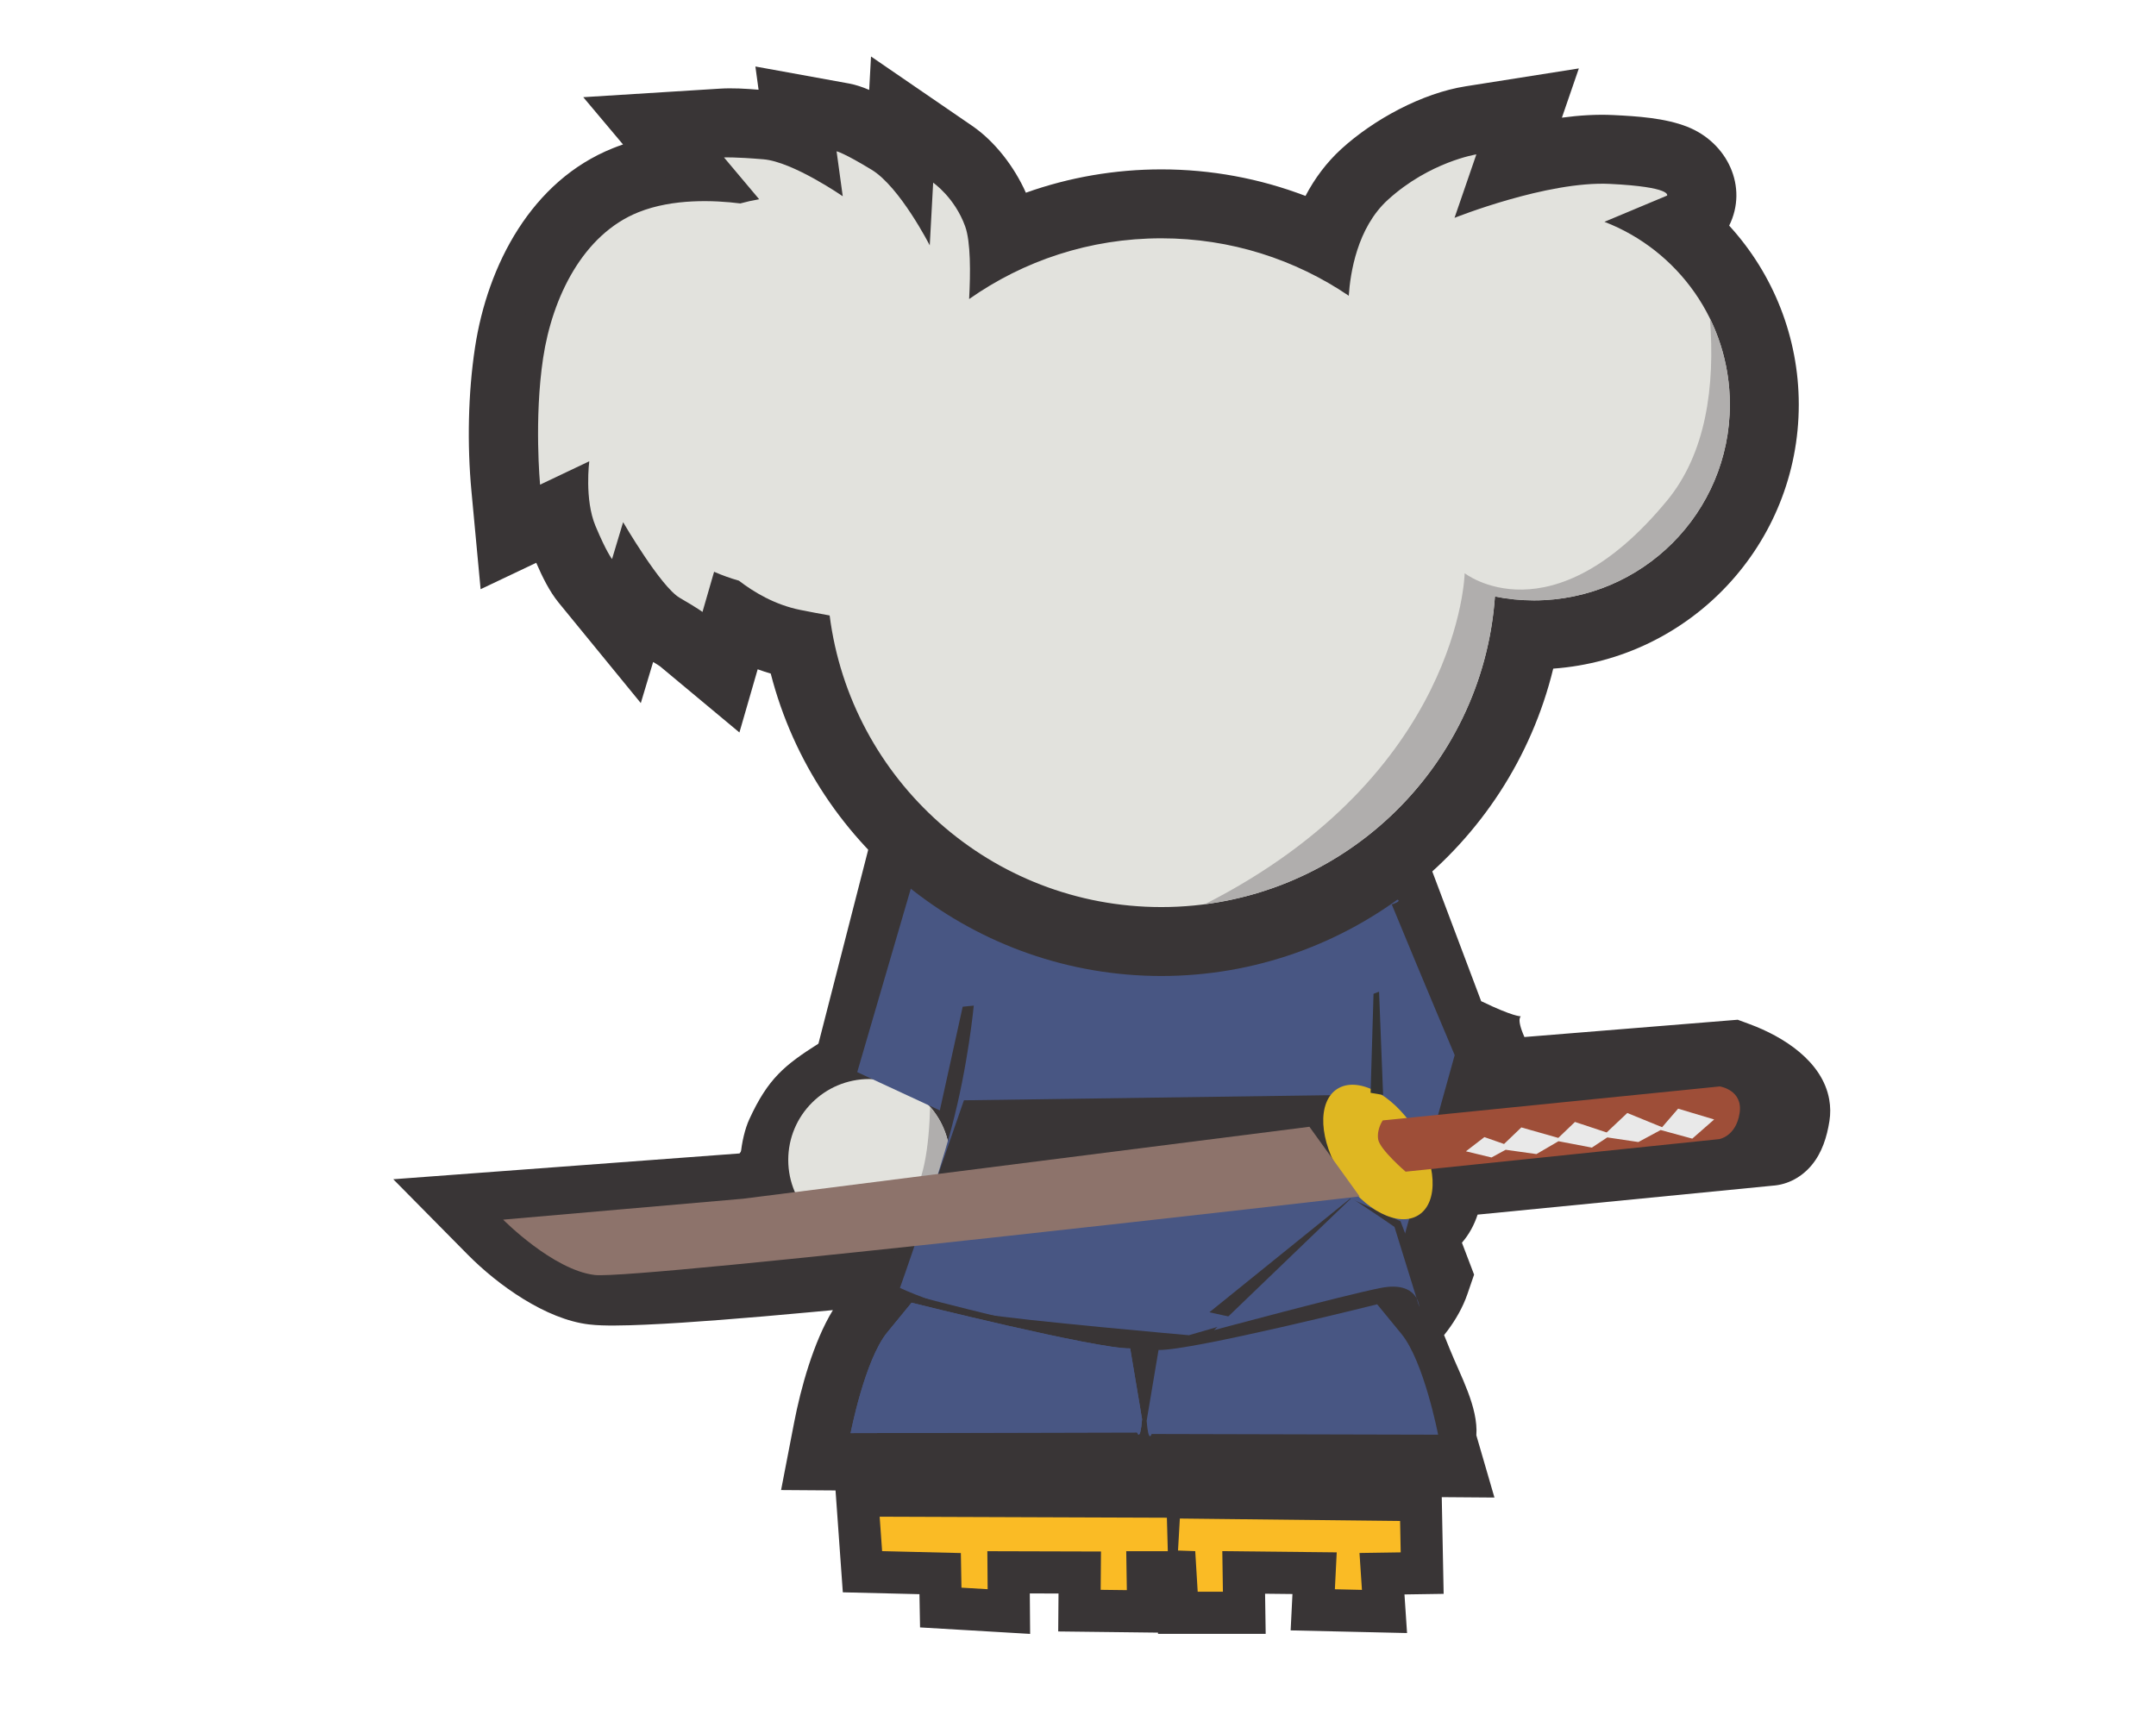 <?xml version="1.0" encoding="UTF-8" standalone="no"?>
<!-- Created with Inkscape (http://www.inkscape.org/) -->

<svg
   xmlns:dc="http://purl.org/dc/elements/1.1/"
   xmlns:cc="http://creativecommons.org/ns#"
   xmlns:rdf="http://www.w3.org/1999/02/22-rdf-syntax-ns#"
   xmlns:svg="http://www.w3.org/2000/svg"
   xmlns="http://www.w3.org/2000/svg"
   xmlns:sodipodi="http://sodipodi.sourceforge.net/DTD/sodipodi-0.dtd"
   xmlns:inkscape="http://www.inkscape.org/namespaces/inkscape"
   id="svg3336"
   version="1.1"
   inkscape:version="0.91 r13725"
   xml:space="preserve"
   width="172.247"
   height="137.493"
   viewBox="0 0 172.247 137.493"
   sodipodi:docname="koala_only_back.svg"><defs
     id="defs3340"><clipPath
       clipPathUnits="userSpaceOnUse"
       id="clipPath3352"><path
         d="M 0,0 225,0 225,152 0,152 0,0 Z"
         id="path3354"
         inkscape:connector-curvature="0" /></clipPath><clipPath
       clipPathUnits="userSpaceOnUse"
       id="clipPath3475"><rect
         style="fill:none"
         id="rect3477"
         width="209.859"
         height="126.142"
         x="6.14"
         y="-168.523"
         transform="scale(1,-1)"
         ry="4.529" /></clipPath></defs><sodipodi:namedview
     pagecolor="#ffffff"
     bordercolor="#666666"
     borderopacity="1"
     objecttolerance="10"
     gridtolerance="10"
     guidetolerance="10"
     inkscape:pageopacity="0"
     inkscape:pageshadow="2"
     inkscape:window-width="1174"
     inkscape:window-height="716"
     id="namedview3338"
     showgrid="false"
     inkscape:zoom="4"
     inkscape:cx="53.325308"
     inkscape:cy="85.33606"
     inkscape:window-x="0"
     inkscape:window-y="0"
     inkscape:window-maximized="0"
     inkscape:current-layer="g3344" /><g
     id="g3344"
     inkscape:groupmode="layer"
     inkscape:label="koala_only"
     transform="matrix(1.25,0,0,-1.25,-56.463,189.056)"><g
       id="g3346" /><g
       id="g3348"
       transform="matrix(-1,0,0,1,230.059,-3.394)"
       clip-path="url(#clipPath3475)"><g
         id="g3350"
         clip-path="url(#clipPath3352)"><path
           d="m 131.656,70.887 c 1.246,-2.04 2.056,-5.012 2.473,-7.165 l 0.838,-4.337 -20.769,-0.148 0.086,-0.143 -24.911,-0.188 1.157,3.977 c -0.13,1.802 1.028,3.837 1.701,5.519 0.119,0.297 0.239,0.594 0.361,0.891 -0.075,0.092 -0.148,0.185 -0.218,0.28 -0.521,0.693 -0.986,1.506 -1.268,2.326 l -0.432,1.258 0.777,2.04 c -0.46,0.531 -0.788,1.142 -1.001,1.795 l -18.863,1.851 c -0.974,0.065 -1.861,0.558 -2.484,1.306 -0.671,0.804 -0.98,1.811 -1.141,2.828 -0.072,0.456 -0.067,0.922 0.014,1.376 0.435,2.446 2.931,4.02 5.094,4.818 l 0.754,0.279 13.633,-1.105 c 1.097,2.477 -1.391,0.286 2.765,2.292 l 4.36,11.572 4.932,0.133 25.971,5.942 -0.038,-4.667 3.05,0.211 4.117,-16.045 5.007,-6.88 22.132,-1.65 -4.759,-4.818 c -1.924,-1.948 -4.988,-4.138 -7.751,-4.463 -0.543,-0.064 -1.085,-0.071 -1.632,-0.07 -0.655,0.003 -1.31,0.025 -1.965,0.054 -1.585,0.069 -3.167,0.18 -4.748,0.301 -1.888,0.145 -3.774,0.309 -5.658,0.484 -0.528,0.049 -1.056,0.096 -1.584,0.146"
           style="fill:#393536;fill-opacity:1;fill-rule:evenodd;stroke:none"
           id="path3356"
           inkscape:connector-curvature="0"
           sodipodi:nodetypes="ccccccccccccccccccccccccccccccccccccc" /><path
           d="m 92.857,79.461 -21.066,2.068 c -0.244,0.006 -0.468,0.161 -0.619,0.343 -0.327,0.392 -0.473,1.035 -0.55,1.525 -0.25,1.579 2.163,2.799 3.381,3.248 l 0.116,0.043 17.952,-2.549 c 0.126,2.833 2.463,5.091 5.326,5.091 0.385,0 0.76,-0.04 1.121,-0.118 l 1.581,10.037 1.206,-0.525 0.2,1.411 22.156,5.07 1.344,-4.286 1.521,1.116 3.431,-12.652 c 0.321,0.043 2.3,-1.157 2.581,-1.335 2.209,-1.4 3.26,-2.251 4.46,-4.86 0.544,-1.182 0.858,-3.521 0.259,-4.577 l 16.554,-1.443 -0.732,-0.741 c -1.464,-1.482 -4.073,-3.437 -6.15,-3.681 -0.426,-0.05 -0.88,-0.052 -1.309,-0.051 -0.618,0.002 -1.238,0.023 -1.855,0.051 -1.555,0.068 -3.11,0.177 -4.662,0.296 -1.872,0.143 -3.744,0.306 -5.614,0.48 -0.85,0.079 -1.708,0.152 -2.556,0.246 l -2.707,0.301 2.643,0.661 c 0.002,0 0.003,0.001 0.006,0.001 0.26,0.062 0.532,0.142 0.805,0.234 -0.244,-0.025 -0.492,-0.038 -0.742,-0.038 -1.378,0 -2.667,0.384 -3.765,1.051 0.135,-0.399 0.271,-0.799 0.408,-1.198 0.169,-0.496 0.341,-0.99 0.514,-1.485 0.049,-0.138 0.097,-0.276 0.146,-0.415 0.013,-0.036 0.026,-0.072 0.038,-0.108 0.006,-0.016 0.012,-0.033 0.019,-0.052 0.075,-0.224 0.066,-0.472 -0.024,-0.69 -0.095,-0.228 -0.256,-0.371 -0.445,-0.48 0.373,-0.453 0.739,-0.912 1.111,-1.366 1.261,-1.544 2.164,-4.905 2.545,-6.873 l 0.224,-1.157 -22.241,-0.158 0.038,-0.064 -15.226,0.143 -0.064,0.901 c -0.099,1.366 0.005,3.251 0.515,4.526 0.337,0.843 0.682,1.684 1.058,2.511 l 0.009,0.027 c -0.481,0.339 -0.906,0.762 -1.27,1.248 -0.346,0.461 -0.688,1.042 -0.875,1.587 l -0.116,0.335 1.195,3.138 c -0.161,0.03 -0.32,0.078 -0.475,0.145 -0.109,0.047 -0.214,0.103 -0.314,0.168 -0.099,0.064 -0.194,0.137 -0.281,0.217 -0.727,0.668 -0.892,1.726 -0.807,2.665 10e-4,0.006 10e-4,0.012 0.002,0.018"
           style="fill:#393536;fill-opacity:1;fill-rule:evenodd;stroke:none"
           id="path3358"
           inkscape:connector-curvature="0"
           sodipodi:nodetypes="cccccccsccccccccssccsccccccccccscccccccccsccccccccccccccccc" /><path
           d="m 101.942,99.633 -1.101,-7.785 9.358,-4.522 16.553,6.291 -3.423,10.91 -21.387,-4.894"
           style="fill:#b0aead;fill-opacity:1;fill-rule:evenodd;stroke:none"
           id="path3362"
           inkscape:connector-curvature="0" /><path
           d="m 100.312,85.244 c -0.13,0.1 -0.383,0.223 -0.484,0.27 -0.146,0.068 -0.523,0.236 -0.711,0.261 l -0.654,-0.155 2.021,12.827 5.54,-2.414 3.56,-7.282 -0.247,-0.247 c -0.051,-0.052 -0.124,-0.102 -0.182,-0.144 -0.238,-0.172 -0.481,-0.34 -0.723,-0.507 -0.362,-0.249 -1.01,-0.495 -1.421,-0.663 -0.755,-0.307 -1.52,-0.597 -2.283,-0.883 -1.25,-0.466 -2.506,-0.921 -3.764,-1.364 l -0.652,-0.229 0,0.53"
           style="fill:#393536;fill-opacity:1;fill-rule:evenodd;stroke:none"
           id="path3364"
           inkscape:connector-curvature="0" /><path
           d="M 100.869,97.746 99.061,86.265 c 0,0 0.206,0.048 0.973,-0.307 0.768,-0.356 0.768,-0.553 0.768,-0.553 0,0 6.565,2.308 7.352,2.851 0.787,0.544 0.837,0.593 0.837,0.593 l -3.327,6.808 -4.795,2.089"
           style="fill:#485683;fill-opacity:1;fill-rule:evenodd;stroke:none"
           id="path3366"
           inkscape:connector-curvature="0" /><path
           d="m 124.248,83.855 c 0.092,-0.388 0.189,-0.775 0.292,-1.16 0.327,-1.221 0.697,-2.435 1.079,-3.641 0.479,-1.517 0.983,-3.027 1.499,-4.533 0.17,-0.496 0.342,-0.992 0.515,-1.488 0.049,-0.138 0.097,-0.277 0.146,-0.416 0.013,-0.036 0.026,-0.073 0.039,-0.109 0.003,-0.01 0.007,-0.019 0.016,-0.046 0.037,-0.11 0.034,-0.232 -0.012,-0.344 -0.098,-0.236 -0.447,-0.348 -0.662,-0.44 -0.361,-0.155 -0.725,-0.3 -1.092,-0.438 -1.097,-0.412 -2.242,-0.766 -3.393,-0.992 -0.138,-0.027 -0.276,-0.052 -0.415,-0.076 -1.819,-0.303 -3.675,-0.534 -5.504,-0.776 -2.063,-0.274 -4.128,-0.54 -6.193,-0.799 l -0.203,-0.026 -13.032,10.28 0.529,5.292 0.29,0.105 c 2.312,0.835 4.619,1.702 6.906,2.599 1.076,0.421 2.15,0.851 3.215,1.3 0.818,0.346 1.653,0.704 2.443,1.109 1.311,0.672 2.669,1.718 3.822,2.635 1.643,1.306 3.279,2.722 4.81,4.162 l 0.021,0.02 6.876,5.045 3.413,-12.584 -5.405,-4.679"
           style="fill:#393536;fill-opacity:1;fill-rule:evenodd;stroke:none"
           id="path3368"
           inkscape:connector-curvature="0" /><path
           d="m 129.338,85.659 c 2.855,0 5.171,-2.316 5.171,-5.171 0,-2.855 -2.316,-5.171 -5.171,-5.171 -2.855,0 -5.171,2.316 -5.171,5.171 0,2.855 2.316,5.171 5.171,5.171"
           style="fill:#e2e2dd;fill-opacity:1;fill-rule:evenodd;stroke:none"
           id="path3370"
           inkscape:connector-curvature="0" /><path
           d="M 132.264,76.224 C 131.431,75.652 130.424,75.317 129.338,75.317 c -2.855,0 -5.171,2.316 -5.171,5.171 0,1.301 0.481,2.49 1.275,3.399 0.063,-2.38 0.386,-5.217 1.513,-6.045 1.173,-0.862 3.521,-1.355 5.309,-1.618"
           style="fill:#b0aead;fill-opacity:1;fill-rule:evenodd;stroke:none"
           id="path3372"
           inkscape:connector-curvature="0" /><path
           d="m 119.678,95.696 c 0,0 -27.998,2.536 -23.743,1.124 -2.146,-5.212 -4.021,-9.632 -4.021,-9.632 l 3.928,-14.119 13.06,-3.786 c 0,0 10.683,0.94 13.278,1.372 2.595,0.433 5.19,1.652 5.19,1.652 0,0 -2.241,6.291 -3.303,10.262 -1.061,3.971 -1.415,7.785 -1.415,7.785 l 0.707,-0.07 1.462,-6.631 5.279,2.449 -4.146,14.199 -6.276,-4.605"
           style="fill:#485683;fill-opacity:1;fill-rule:evenodd;stroke:none"
           id="path3374"
           inkscape:connector-curvature="0"
           sodipodi:nodetypes="cccccccccccccc" /><path
           d="m 98.583,78.028 9.009,-7.278 -0.995,-0.219 c -1.55,-0.341 -3.173,-0.62 -4.747,-0.814 -1.21,-0.15 -2.908,-0.328 -4.103,-0.092 -1.17,0.23 -2.121,0.914 -2.828,1.857 -0.304,0.406 -0.637,0.966 -0.804,1.452 l -0.057,0.168 1.319,3.467 3.206,1.459"
           style="fill:#393536;fill-opacity:1;fill-rule:evenodd;stroke:none"
           id="path3376"
           inkscape:connector-curvature="0" /><path
           d="m 98.51,78.057 8.782,-8.448 c 0,0 -8.252,2.224 -10.65,2.696 -2.399,0.472 -2.464,-1.212 -2.464,-1.212 l 1.585,5.114 0.947,0.65"
           style="fill:#485683;fill-opacity:1;fill-rule:evenodd;stroke:none"
           id="path3378"
           inkscape:connector-curvature="0"
           sodipodi:nodetypes="cccccc" /><path
           d="m 110.438,68.766 c 0.675,-0.012 1.35,-0.024 2.026,-0.037 0.316,-0.006 0.687,0.05 1,0.096 0.546,0.08 1.09,0.182 1.631,0.289 1.417,0.28 2.83,0.602 4.237,0.934 2.395,0.564 4.79,1.161 7.17,1.786 l 0.297,0.078 0.2,-0.234 c 0.53,-0.62 1.045,-1.272 1.562,-1.904 1.188,-1.454 2.084,-4.797 2.444,-6.656 l 0.111,-0.578 -22.301,-0.159 c -0.581,-0.005 -0.494,0.703 -0.507,1.03 -0.022,0.555 3.741,-1.291 1.698,-0.338 1.508,1.361 2.458,5.656 -0.89,5.825 l 2.422,0.47 -1.1,-0.602"
           style="fill:#393536;fill-opacity:1;fill-rule:evenodd;stroke:none"
           id="path3384"
           inkscape:connector-curvature="0"
           sodipodi:nodetypes="ccccccccccccccccc" /><path
           d="m 111.894,63.911 c 0.118,-1.494 0.318,-0.841 0.318,-0.841 l 18.312,-0.045 c 0,0 -0.905,4.681 -2.342,6.439 -1.438,1.758 -1.555,1.897 -1.555,1.897 0,0 -11.827,-2.961 -13.973,-2.921"
           style="fill:#485683;fill-opacity:1;fill-rule:evenodd;stroke:none"
           id="path3386"
           inkscape:connector-curvature="0"
           sodipodi:nodetypes="cccccc" /><path
           d="M 98.156,84.653 123.281,84.301 125.178,78.825 119.438,79.62 97.567,79.895 l 0.589,4.758"
           style="fill:#393536;fill-opacity:1;fill-rule:evenodd;stroke:none"
           id="path3390"
           inkscape:connector-curvature="0"
           sodipodi:nodetypes="cccccc" /><path
           d="m 99.43,85.021 c -1.285,0.833 -3.495,-0.294 -4.936,-2.517 -1.441,-2.222 -1.569,-4.7 -0.284,-5.532 1.284,-0.833 3.494,0.293 4.935,2.516 1.441,2.222 1.569,4.7 0.285,5.533"
           style="fill:#dfb722;fill-opacity:1;fill-rule:evenodd;stroke:none"
           id="path3392"
           inkscape:connector-curvature="0" /><path
           d="m 101.451,142.114 c 2.933,1.122 6.051,1.697 9.213,1.697 2.962,0 5.887,-0.505 8.657,-1.492 0.736,1.654 1.98,3.28 3.434,4.276 l 6.464,4.433 0.117,-2.137 c 0.435,0.187 0.872,0.334 1.296,0.411 l 5.977,1.086 -0.203,-1.485 c 0.826,0.067 1.66,0.12 2.484,0.068 l 8.721,-0.545 -2.541,-3.022 c 0.217,-0.074 0.433,-0.153 0.646,-0.239 5.197,-2.078 8.014,-7.463 8.815,-12.749 0.445,-2.939 0.504,-6.21 0.227,-9.169 l -0.586,-6.274 -3.555,1.689 c -0.389,-0.896 -0.845,-1.831 -1.436,-2.553 l -5.248,-6.416 -0.788,2.626 c -0.152,-0.087 -0.302,-0.179 -0.439,-0.274 l -5.076,-4.231 -1.167,4.04 c -0.275,-0.101 -0.552,-0.192 -0.834,-0.274 -2.901,-11.294 -13.156,-19.333 -24.965,-19.333 -11.954,0 -22.266,8.225 -25.047,19.649 -8.771,0.631 -15.694,7.95 -15.694,16.881 0,4.275 1.616,8.346 4.449,11.438 -1.231,2.478 0.115,5.314 2.682,6.322 1.427,0.561 3.199,0.672 4.727,0.747 1.057,0.052 2.167,-0.017 3.281,-0.166 l -1.083,3.147 7.237,-1.143 c 2.783,-0.439 5.87,-2.115 7.943,-4.005 0.947,-0.864 1.704,-1.886 2.292,-3.003"
           style="fill:#393536;fill-opacity:1;fill-rule:evenodd;stroke:none"
           id="path3398"
           inkscape:connector-curvature="0" /><path
           d="m 99.972,138.497 c 3.289,1.722 6.944,2.622 10.692,2.622 3.694,0 7.297,-0.875 10.545,-2.546 0.05,0.803 0.162,1.573 0.382,2.18 0.478,1.323 1.506,2.812 2.687,3.622 l 2.514,1.724 0.11,-2.016 c 0.451,0.477 0.918,0.884 1.386,1.168 0.658,0.401 2.041,1.259 2.825,1.402 l 2.325,0.422 -0.241,-1.759 c 0.961,0.443 1.935,0.779 2.759,0.848 0.848,0.07 1.912,0.173 2.766,0.12 l 3.392,-0.212 -2.167,-2.576 c 1.637,-0.007 3.292,-0.24 4.769,-0.831 4.268,-1.707 6.5,-6.346 7.152,-10.652 0.403,-2.656 0.461,-5.827 0.209,-8.516 l -0.228,-2.439 -2.92,1.387 c -0.092,-0.747 -0.259,-1.47 -0.516,-2.084 -0.302,-0.723 -0.81,-1.929 -1.316,-2.547 l -2.041,-2.495 -0.569,1.897 c -0.731,-0.994 -1.513,-1.888 -2.181,-2.276 -0.393,-0.228 -0.879,-0.494 -1.249,-0.764 l -1.984,-1.654 -0.932,3.225 c -1.228,-0.848 -2.607,-1.488 -4.074,-1.781 -0.232,-0.046 -0.465,-0.092 -0.698,-0.137 -1.995,-10.872 -11.525,-18.889 -22.705,-18.889 -11.495,0 -21.157,8.45 -22.832,19.638 -0.328,-0.022 -0.656,-0.034 -0.985,-0.034 -7.858,0 -14.232,6.374 -14.232,14.233 0,4.604 2.218,8.831 5.803,11.469 l -1.231,0.516 -0.288,0.447 c -0.735,1.144 -0.003,2.373 1.139,2.822 1.061,0.416 2.749,0.508 3.875,0.563 2.12,0.104 4.814,-0.418 7.252,-1.127 l -1.183,3.44 2.814,-0.444 c 2.265,-0.358 4.887,-1.821 6.549,-3.336 1.333,-1.216 2.168,-2.877 2.627,-4.63"
           style="fill:#393536;fill-opacity:1;fill-rule:evenodd;stroke:none"
           id="path3400"
           inkscape:connector-curvature="0" /><path
           d="m 110.664,139.405 c 4.572,0 8.808,-1.437 12.284,-3.883 -0.09,1.657 -0.103,3.662 0.254,4.648 0.669,1.848 2.045,2.792 2.045,2.792 l 0.218,-4.009 c 0,0 1.905,3.734 3.714,4.834 1.808,1.101 2.241,1.18 2.241,1.18 l -0.394,-2.874 c 0,0 3.185,2.206 5.072,2.363 1.888,0.157 2.517,0.118 2.517,0.118 l -2.247,-2.672 c 0.409,-0.07 0.811,-0.16 1.206,-0.268 1.673,0.21 4.304,0.321 6.506,-0.56 3.539,-1.415 5.505,-5.425 6.095,-9.318 0.589,-3.892 0.196,-8.1 0.196,-8.1 l -3.145,1.495 c 0,0 0.314,-2.438 -0.394,-4.129 -0.707,-1.691 -1.061,-2.123 -1.061,-2.123 l -0.708,2.359 c 0,0 -2.398,-4.128 -3.617,-4.836 -1.219,-0.708 -1.455,-0.904 -1.455,-0.904 l -0.742,2.569 c -0.513,-0.224 -1.042,-0.415 -1.588,-0.569 -0.935,-0.722 -2.296,-1.546 -3.929,-1.871 -0.696,-0.139 -1.32,-0.256 -1.869,-0.353 -1.343,-10.512 -10.322,-18.641 -21.199,-18.641 -11.292,0 -20.54,8.761 -21.322,19.854 -0.806,-0.163 -1.64,-0.249 -2.495,-0.249 -6.912,0 -12.519,5.606 -12.519,12.519 0,5.324 3.327,9.873 8.015,11.682 l -4.003,1.677 c 0,0 -0.354,0.551 3.656,0.747 4.011,0.197 9.929,-2.17 9.929,-2.17 l -1.396,4.057 c 0,0 2.988,-0.471 5.661,-2.909 1.965,-1.791 2.401,-4.707 2.494,-6.128 3.418,2.317 7.541,3.672 11.98,3.672"
           style="fill:#e2e2dd;fill-opacity:1;fill-rule:evenodd;stroke:none"
           id="path3402"
           inkscape:connector-curvature="0" /><path
           d="m 107.886,96.834 c -9.997,1.298 -17.827,9.505 -18.544,19.673 -0.806,-0.163 -1.64,-0.249 -2.495,-0.249 -6.912,0 -12.519,5.606 -12.519,12.519 0,1.973 0.458,3.84 1.272,5.501 -0.333,-4.332 0.242,-8.608 2.744,-11.643 7.401,-8.975 12.932,-4.64 12.932,-4.64 0,0 0.268,-12.854 16.61,-21.161"
           style="fill:#b0aead;fill-opacity:1;fill-rule:evenodd;stroke:none"
           id="path3404"
           inkscape:connector-curvature="0" /><path
           d="m 110.879,50.271 -0.005,-0.078 -6.88,0 0.039,2.565 -1.75,-0.019 0.116,-2.325 -7.44,-0.17 0.165,2.468 -2.504,0.038 0.143,7.32 14.926,0.167 0.002,0.062 23.869,0.086 -0.539,-7.537 -4.898,-0.119 -0.038,-2.125 -7.036,-0.415 0.021,2.587 -1.835,-0.005 0.02,-2.425 -6.376,-0.075"
           style="fill:#393536;fill-opacity:1;fill-rule:evenodd;stroke:none"
           id="path3422"
           inkscape:connector-curvature="0" /><path
           d="m 95.404,57.407 14.076,0.157 0.118,-2.045 -1.101,-0.039 -0.157,-2.595 -1.612,0 0.039,2.595 -7.313,-0.078 0.118,-2.359 -1.73,-0.04 0.157,2.359 -2.634,0.04 0.039,2.005"
           style="fill:#fabb25;fill-opacity:1;fill-rule:evenodd;stroke:none"
           id="path3424"
           inkscape:connector-curvature="0" /><path
           d="m 110.309,57.616 -0.059,-2.14 2.657,0 -0.039,-2.489 1.673,0.02 -0.02,2.449 7.263,0.02 -0.019,-2.429 1.673,0.098 0.039,2.213 5.033,0.122 0.157,2.202 -18.358,-0.066"
           style="fill:#fabb25;fill-opacity:1;fill-rule:evenodd;stroke:none"
           id="path3426"
           inkscape:connector-curvature="0" /><path
           d="m 200.42,20.006 c 0.452,1.235 0.713,2.32 0.713,3.695 l 0,4.09 2.845,-0.949 c 0.661,1.221 1.427,2.432 1.967,3.263 1.35,2.079 3.855,6.044 6.636,6.044 0.655,0 1.241,-0.056 1.86,-0.29 0.336,-0.127 0.467,-0.205 0.827,-0.291 l 3.551,-0.85 -1.506,-3.139 c -0.186,-1.187 0.448,-4.573 1.226,-7.45 l 1.705,-1.798 2.087,-2.318 c 0.073,-1.31 0.027,-2.638 -0.304,-3.913 -0.107,-0.412 -0.276,-0.803 -0.407,-1.187 0.336,-0.798 0.841,-1.719 1.187,-2.433 0.609,-1.261 1.722,-3.398 1.722,-4.779 0,-2.505 -2.114,-3.948 -4.448,-3.948 l -0.5,0 c -0.593,0 -0.529,-0.006 -1.084,0.142 -2.304,0.619 -3.399,2.884 -4.146,4.936 -0.001,0.001 -0.001,0.002 -0.002,0.003 -0.367,-0.054 -0.78,-0.082 -1.268,-0.082 -0.736,0 -1.416,0.07 -2.051,0.234 l 0,-2.285 c 0,-3.046 -1.541,-5.949 -4.949,-5.949 l -0.5,0 c -2.258,0 -3.984,0.872 -5.202,2.243 C 198.993,1.81 197.185,1.1 195.19,1.1 l -4.213,0 -0.225,2.703 c -0.509,6.117 -0.838,13.807 -2.746,20.112 -0.889,-1.157 -2.144,-2.315 -4.316,-2.315 -0.883,0 -1.732,0.223 -2.498,0.662 -0.913,0.524 -1.563,1.255 -2.119,2.088 -0.723,-2.79 -1.264,-7.134 -1.424,-8.546 -0.454,-4.008 -0.687,-7.989 -1.021,-12.001 l -0.225,-2.703 -4.213,0 c -2.227,0 -4.357,1.099 -5.85,2.76 -0.583,-0.223 -1.227,-0.339 -1.888,-0.339 l -0.5,0 c -0.593,0 -0.529,-0.006 -1.084,0.143 -2.305,0.618 -3.399,2.884 -4.147,4.936 0,0.001 -0.001,0.002 -0.001,0.003 -0.368,-0.054 -0.78,-0.082 -1.268,-0.082 -0.737,0 -1.417,0.069 -2.052,0.234 l 0,-2.286 c 0,-3.046 -1.54,-5.948 -4.948,-5.948 l -0.5,0 c -3.023,0 -5.092,1.562 -6.267,3.793 -2.789,-2.399 -7.783,-3.2 -10.896,-3.2 l -5.5,0 c -2.173,0 -4.21,0.272 -6.079,1.458 l -0.561,0.356 C 118.942,1.443 116.767,0.52 114.383,0.52 l -1.5,0 c -5.855,0 -10.957,4.919 -11.438,10.704 l -0.567,6.815 5.569,-4.446 c -0.16,1.515 -0.365,3.009 -0.577,4.389 -0.354,2.32 -0.804,4.711 -1.471,6.963 -0.17,0.572 -0.639,2.027 -1.096,2.866 -1.369,-0.741 -3.937,-3.228 -4.779,-3.792 L 96.362,22.57 c 2.104,-3.802 3.175,-7.46 3.175,-11.875 0,-5.549 -5.652,-9.947 -10.948,-9.947 l -1,0 c -5.221,0 -10.017,5.144 -10.438,10.203 l -0.444,5.338 C 76.469,15.723 76.234,15.185 76.011,14.686 74.737,11.843 73.221,8.913 71.456,6.343 70.074,4.331 67.945,1.588 65.254,1.588 l -5.448,0 0,17.287 -0.102,0.933 C 58.681,14.074 58.426,7.105 58.192,4.292 l -0.225,-2.704 -4.213,0 c -2.281,0 -4.228,1.049 -5.558,2.653 C 47.494,3.874 46.669,3.68 45.816,3.68 l -0.5,0 c -0.594,0 -0.53,-0.006 -1.085,0.143 C 41.927,4.441 40.833,6.707 40.085,8.759 40.084,8.76 40.084,8.761 40.084,8.762 39.716,8.708 39.304,8.68 38.815,8.68 c -0.736,0 -1.416,0.069 -2.051,0.234 l 0,-2.286 c 0,-3.045 -1.54,-5.948 -4.948,-5.948 l -0.5,0 c -3.445,0 -5.65,2.028 -6.708,4.762 C 23.656,4.039 22.394,2.893 20.723,2.893 l -4.515,0 0.067,3.014 c 0.054,2.411 0.697,3.731 1.928,5.694 0.35,0.557 0.529,0.9 0.565,1.501 -0.402,0.653 -1.753,1.646 -2.86,2.404 -0.786,-0.282 -1.551,-0.464 -2.41,-0.552 L 12.627,0.87 8.219,0.893 c -4.96,0 -7.944,4.289 -7.944,8.948 l 0,1 c 0,8.118 7.096,18.067 11.498,24.641 l 1.15,1.717 7.407,-1.83 -0.782,-2.907 c -0.633,-2.351 -2.15,-4.384 -3.336,-6.48 -0.3,-0.53 -0.573,-1.053 -0.814,-1.577 4.069,1.849 6.862,3.876 7.387,10.181 l 0.415,4.992 4.163,-2.787 c 2.528,-1.693 4.246,-3.573 4.306,-6.774 0.003,0.005 0.007,0.011 0.011,0.016 1.349,2.079 3.854,6.043 6.635,6.043 0.655,0 1.241,-0.055 1.86,-0.289 0.336,-0.127 0.467,-0.206 0.827,-0.292 l 3.551,-0.85 -1.506,-3.138 c -0.186,-1.188 0.448,-4.573 1.226,-7.45 l 1.705,-1.304 2.087,-2.813 c 0.013,-0.228 0.022,-0.456 0.027,-0.685 0.972,2.675 2.205,5.25 3.345,7.117 0.519,0.851 0.991,1.732 1.473,2.604 2.171,3.926 4.502,7.343 9.175,8.431 l 1.985,0.463 1.133,-1.693 c 0.638,-0.952 1.183,-1.96 1.637,-3.011 0.312,-0.723 0.577,-1.458 0.803,-2.203 0.062,0.872 0.118,1.656 0.173,2.318 l 0.225,2.703 4.213,0 c 0.846,0 1.647,-0.144 2.387,-0.408 l 0,1.722 5.837,-1.964 -0.159,0.716 5.27,0.093 c 1.481,0 2.804,-0.561 3.693,-1.773 0.184,-0.251 0.305,-0.475 0.414,-0.699 l 8.243,0.856 c 2.129,1.819 4.923,2.889 7.944,2.889 l 0.5,0 c 1.959,0 3.794,-0.53 5.381,-1.452 l 1.138,-0.76 c 2.63,-2.001 4.35,-5.164 4.428,-8.67 l 0.138,-6.174 -0.42,0.325 c 1.175,-2.63 1.764,-5.126 2.046,-7.775 l 5.31,3.651 -0.042,-5.657 c -0.008,-0.962 -0.153,-1.911 -0.418,-2.82 1.552,0.181 3.382,0.654 4.672,1.04 0.906,0.27 3.428,1.127 4.541,1.896 -0.972,1.872 -5.33,6.071 -6.377,7.132 -2.927,2.965 -7.439,7.473 -7.439,11.909 0,4.391 6.442,5.948 9.948,5.948 l 2.674,0 17.693,-2.097 -6.767,-4.439 c -1.829,-1.201 -4.781,-1.741 -6.914,-2.292 -0.67,-0.174 -2.922,-0.781 -3.885,-1.391 0.6,-0.643 1.456,-1.403 1.872,-1.787 1.591,-1.464 3.21,-2.89 4.771,-4.386 1.331,-1.276 2.981,-2.906 4.346,-4.709 0.059,0.239 0.122,0.477 0.191,0.715 0.377,1.311 0.893,2.516 1.381,3.782 0.538,1.394 0.853,2.555 0.853,4.064 l 0.579,-2.01 2.266,5.152 c 0.66,1.221 1.427,2.432 1.967,3.263 1.35,2.079 3.855,6.043 6.636,6.043 0.654,0 1.241,-0.055 1.859,-0.289 0.337,-0.127 0.468,-0.206 0.827,-0.292 l 3.552,-0.85 -1.506,-3.138 c -0.186,-1.188 0.447,-4.573 1.225,-7.45 l 2.921,1.368 0.51,-9.223 c 0.453,1.112 1.275,6.179 1.732,7.139 1.768,3.713 5.522,10.501 8.978,12.815 l 1.64,1.098 1.641,-1.098 c 0.893,-0.598 1.634,-1.361 2.312,-2.189 0.225,-0.274 0.716,-0.954 1.172,-1.529 0.066,0.12 0.127,0.229 0.179,0.317 1.177,1.964 2.77,3.4 5.196,3.4 2.602,0 4.545,-3.023 5.769,-4.981 1.667,-2.669 3.127,-5.604 4.395,-8.483 0.332,-0.755 0.698,-1.611 1.066,-2.526 z m -106.485,6.588 0.01,0.118 c 0.028,0.331 0.068,0.656 0.122,0.976 l -0.604,-0.241 c 0.15,-0.284 0.309,-0.569 0.472,-0.853 z M 79.346,24.381 c -0.484,-2.413 -1.395,-5.03 -2.31,-7.293 l 4.796,-3.514 c 1.165,-0.855 1.917,-1.995 2.925,-2.984 0.415,-0.407 0.841,-0.762 1.38,-0.893 0.649,1.014 1.004,3.557 1.004,4.498 l 0,2 c 0,2.823 -1.24,5.612 -2.189,8.364 l -3.577,-0.298 c -0.693,-0.075 -1.376,-0.038 -2.029,0.12 z M 25.639,18.605 c 0.125,0.317 0.251,0.636 0.376,0.959 0.179,0.465 0.333,0.903 0.46,1.337 -0.591,-0.506 -1.239,-1.007 -1.92,-1.467 0.356,-0.245 0.727,-0.517 1.084,-0.829"
           style="fill:#e9e9e9;fill-opacity:1;fill-rule:evenodd;stroke:none"
           id="path3428"
           inkscape:connector-curvature="0" /><path
           d="m 49.254,11.036 0,-1.5 c 0,-2.527 1.803,-5 4.5,-5 l 1.5,0 c 0.694,8.341 0.886,22.576 6.236,26.032 l 1.264,-11.532 0,-14.5 2.5,0 c 3.373,0 11.5,16.661 11.5,23 l 0,0.5 c 0,2.528 -1.804,5 -4.5,5 l -1.5,0 c -0.67,-8.043 -1.057,-19.463 -5,-24 0,10.458 1.335,19.026 -3,25.5 C 57.92,33.41 56.284,28.656 53.953,24.837 52.2,21.963 49.254,15.299 49.254,11.036"
           style="fill:#231f20;fill-opacity:1;fill-rule:evenodd;stroke:none"
           id="path3430"
           inkscape:connector-curvature="0" /><path
           d="m 167.19,10.047 0,-1 c 0,-2.513 2.486,-4.999 5,-4.999 l 1.5,0 c 0.419,5.041 1.414,25 5,25 2.217,0 2.363,-4.5 5,-4.5 2.454,0 2.535,3.708 5.5,4.5 3.287,-6.85 3.728,-15.718 4.5,-25 l 1.5,0 c 2.809,0 5,2.191 5,4.999 l 0,0.5 c 0,6.171 -8.535,23.5 -11,23.5 -2.857,0 -3.03,-4.5 -5,-4.5 -2.114,0 -3.235,3.484 -5.5,5.001 -3.864,-2.588 -11.5,-16.511 -11.5,-23.501"
           style="fill:#231f20;fill-opacity:1;fill-rule:evenodd;stroke:none"
           id="path3432"
           inkscape:connector-curvature="0" /><path
           d="m 31.316,23.128 -1.501,0.5 c 0,-5.306 -2.999,-6.888 -2.999,-13.5 l 0,-0.5 c 0,-3.142 1.328,-6 4.5,-6 l 0.5,0 c 1.537,0 2,1.465 2,3 l 0,7.5 c 2.578,-0.688 1.815,-2.5 4.999,-2.5 1.526,0 2.018,0.48 3.001,1 0.803,-1.675 1.593,-6 3.5,-6 l 0.5,0 c 0.818,0 1.499,0.3 1.499,1 0,1.003 -2.999,6.379 -2.999,7 0,1.291 1,1.645 0.806,5.15 l -1.306,-2.15 c -1.647,1.207 -4.576,12.758 -3.5,15 -1.341,0.321 -0.943,0.5 -2.001,0.5 -1.52,0 -6.574,-8.173 -6.999,-10 z m 3.5,-4 -0.025,-1.559 5.847,-2.378 0.244,0.454 -3.067,12.483 c -1.759,-1.289 -2.999,-5.906 -2.999,-9"
           style="fill:#231f20;fill-opacity:1;fill-rule:evenodd;stroke:none"
           id="path3434"
           inkscape:connector-curvature="0" /><path
           d="m 11.223,19.341 c 0.15,6.746 4.486,10.205 5.478,13.888 l -2.478,0.612 c -3.266,-4.876 -11,-15.553 -11,-23 l 0,-1 c 0,-3.227 1.872,-6 5,-6 l 1.633,-0.008 0.867,14.009 1.5,0 c 1.812,0 2.79,0.419 3.999,0.999 1.495,-1 5.501,-3.433 5.501,-5.5 0,-3.46 -2.415,-3.68 -2.5,-7.5 l 1.5,0 c 1.531,0 3.999,6.32 3.999,8 l 0,0.5 c 0,2.812 -4.191,2.972 -4.999,6 3.19,0.744 9,5.65 9,9.5 0,2.411 -1.554,3.532 -3,4.501 C 24.84,23.735 18.355,22.764 11.223,19.341"
           style="fill:#231f20;fill-opacity:1;fill-rule:evenodd;stroke:none"
           id="path3436"
           inkscape:connector-curvature="0" /><path
           d="m 96.883,26.468 c 1.591,1.066 4.455,4.5 7,4.5 3.775,0 6,-17.656 5.811,-23.74 l -5.311,4.24 c 0.334,-4.02 3.954,-8 8.5,-8 l 1.5,0 c 3.655,0 7,3.392 7.031,7.459 l -5.031,-3.459 c 0,5.828 -0.561,9.155 -2.497,13.004 -1.055,2.097 -5.161,8.713 -5.503,9.996 l 0.301,0.402 5.699,-4.402 c -0.096,4.284 -3.573,8 -8,8 l -0.5,0 c -4.831,0 -8.624,-3.478 -9,-8"
           style="fill:#231f20;fill-opacity:1;fill-rule:evenodd;stroke:none"
           id="path3438"
           inkscape:connector-curvature="0" /><path
           d="m 122.289,30.061 c 0,-6.055 14,-14.788 14,-19.499 0,-2.826 -9.968,-5.501 -13.5,-5.501 1.174,-0.744 2.532,-0.999 4.5,-0.999 l 5.5,0 c 3.656,0 10,1.351 10,4.5 0,5.641 -14,14.775 -14,16.999 0,4.389 9.578,4.47 12.483,6.376 l -9.483,1.124 -2.5,0 c -2.456,0 -7,-1.14 -7,-3"
           style="fill:#231f20;fill-opacity:1;fill-rule:evenodd;stroke:none"
           id="path3440"
           inkscape:connector-curvature="0" /><path
           d="m 81.089,27.195 6,0.5 c 0.789,-3.386 3,-7.226 3,-11.5 l 0,-2 c 0,-2.702 -1.118,-7.499 -3.5,-7.499 -3.398,0 -4.824,3.271 -6.5,4.5 0.293,-3.522 3.824,-7.5 7.5,-7.5 l 1,0 c 3.909,0 8,3.317 8,6.999 0,9.347 -5.553,13.08 -6.966,18.393 l 5.457,2.178 -5.491,-0.57 -0.5,0 c -2.496,0 -1.21,2.499 -3.5,2.499 l -1.609,-0.028 0.51,-2.294 -6.901,2.322 c 0,-2.947 0.549,-6.342 3.5,-6"
           style="fill:#231f20;fill-opacity:1;fill-rule:evenodd;stroke:none"
           id="path3442"
           inkscape:connector-curvature="0" /><path
           d="m 149.952,22.969 -1.5,0.5 c 0,-5.306 -3,-6.888 -3,-13.5 l 0,-0.5 c 0,-3.142 1.329,-6 4.5,-6 l 0.5,0 c 1.537,0 2,1.465 2,3 l 0,7.5 c 2.579,-0.688 1.815,-2.5 5,-2.5 1.526,0 2.018,0.48 3,1 0.804,-1.675 1.593,-6 3.5,-6 l 0.5,0 c 0.818,0 1.5,0.3 1.5,1 0,1.003 -3,6.379 -3,7 0,1.291 1,1.645 0.806,5.15 l -1.306,-2.15 c -1.647,1.207 -4.576,12.758 -3.5,15 -1.341,0.321 -0.943,0.5 -2,0.5 -1.521,0 -6.574,-8.173 -7,-10 z m 3.5,-4 -0.024,-1.559 5.846,-2.378 0.244,0.454 -3.066,12.483 c -1.76,-1.289 -3,-5.906 -3,-9"
           style="fill:#231f20;fill-opacity:1;fill-rule:evenodd;stroke:none"
           id="path3444"
           inkscape:connector-curvature="0" /><path
           d="m 205.581,23.201 -1.5,0.5 c 0,-5.307 -3,-6.889 -3,-13.5 l 0,-0.5 c 0,-3.143 1.329,-6.001 4.5,-6.001 l 0.5,0 c 1.537,0 2.001,1.465 2.001,3.001 l 0,7.5 c 2.578,-0.689 1.815,-2.501 4.999,-2.501 1.526,0 2.018,0.481 3,1 0.804,-1.674 1.594,-5.999 3.5,-5.999 l 0.5,0 c 0.819,0 1.5,0.299 1.5,1 0,1.003 -3,6.379 -3,7 0,1.29 1,1.644 0.807,5.149 l -1.306,-2.149 c -1.648,1.206 -4.577,12.757 -3.501,15 -1.34,0.32 -0.942,0.5 -2,0.5 -1.52,0 -6.574,-8.174 -7,-10 z m 3.501,-4 -0.025,-1.56 5.846,-2.378 0.245,0.455 -3.067,12.483 c -1.76,-1.29 -2.999,-5.907 -2.999,-9"
           style="fill:#231f20;fill-opacity:1;fill-rule:evenodd;stroke:none"
           id="path3446"
           inkscape:connector-curvature="0" /><path
           sodipodi:nodetypes="cccccc"
           inkscape:connector-curvature="0"
           id="path3573"
           style="fill:#485683;fill-opacity:1;fill-rule:evenodd;stroke:none"
           d="m 111.894,63.911 c 0.118,-1.494 0.318,-0.841 0.318,-0.841 l 18.312,-0.045 c 0,0 -0.905,4.681 -2.342,6.439 -1.438,1.758 -1.555,1.897 -1.555,1.897 0,0 -11.827,-2.961 -13.973,-2.921" /></g><path
         sodipodi:nodetypes="cccccc"
         inkscape:connector-curvature="0"
         id="path3573-0"
         style="fill:#485683;fill-opacity:1;fill-rule:evenodd;stroke:none"
         d="m 111.603,63.81 c -0.118,-1.494 -0.318,-0.841 -0.318,-0.841 l -18.312,-0.045 c 0,0 0.905,4.681 2.342,6.439 1.438,1.758 1.555,1.897 1.555,1.897 0,0 11.827,-2.961 13.973,-2.921" /></g><rect
       style="fill:none"
       id="rect3469"
       width="180.445"
       height="125.576"
       x="31.595"
       y="-158.907"
       transform="scale(1,-1)"
       ry="7.076" /><rect
       style="fill:none"
       id="rect3471"
       width="280.001"
       height="133.495"
       x="-27.234"
       y="-166.26"
       transform="scale(1,-1)"
       ry="5.661" /><rect
       style="fill:none"
       id="rect3481"
       width="147.637"
       height="116.526"
       x="41.776"
       y="-154.381"
       transform="scale(1,-1)"
       ry="2.898" /><rect
       style="fill:#808080"
       id="rect3483"
       width="151.596"
       height="116.526"
       x="-128.487"
       y="-186.058"
       transform="scale(1,-1)"
       ry="2.319" /><path
       style="fill:#333333;fill-opacity:1;fill-rule:evenodd;stroke:#000000;stroke-width:0;stroke-linecap:butt;stroke-linejoin:miter;stroke-miterlimit:4;stroke-dasharray:none;stroke-opacity:1"
       d="m 132.77,81.384 0.188,6.331 0.353,0.135 0.259,-6.6 z"
       id="path4408"
       inkscape:connector-curvature="0"
       sodipodi:nodetypes="ccccc" /></g><g
     inkscape:groupmode="layer"
     id="layer3"
     inkscape:label="high layer"><path
       d="m 59.365,95.788 -19.168,1.671 c 0,0 3.98,4.03 7.322,4.424 3.342,0.393 61.104,-6.279 61.104,-6.279 l -4.011,-5.566"
       style="fill:#8d736b;fill-opacity:1;fill-rule:evenodd;stroke:none"
       id="path3388"
       inkscape:connector-curvature="0"
       sodipodi:nodetypes="ccccc" /><path
       transform="matrix(-1.25,0,0,-1.25,231.11,193.298)"
       d="m 95.05,79.738 c 0,0 1.658,1.42 1.756,2.072 0.098,0.652 -0.295,1.205 -0.295,1.205 l -21.539,2.171 c 0,0 -1.503,-0.219 -1.267,-1.713 0.236,-1.494 1.308,-1.655 1.308,-1.655 l 20.037,-2.08"
       style="fill:#9e4e38;fill-opacity:1;fill-rule:evenodd;stroke:none"
       id="path3394"
       inkscape:connector-curvature="0"
       sodipodi:nodetypes="csccscc" /><path
       transform="matrix(-1.25,0,0,-1.25,231.11,193.298)"
       d="m 75.331,83.074 2.303,0.691 1.024,-1.185 2.224,0.909 1.319,-1.245 2.027,0.672 1.064,-1.02 2.362,0.671 1.105,-1.06 1.256,0.441 1.181,-0.909 -1.634,-0.394 -0.905,0.493 -1.968,-0.276 -1.409,0.822 -2.134,-0.408 -0.985,0.652 -1.987,-0.296 -1.424,0.768 -2.021,-0.551 -1.398,1.225"
       style="fill:#e9e9e9;fill-opacity:1;fill-rule:evenodd;stroke:none"
       id="path3396"
       inkscape:connector-curvature="0" /></g></svg>